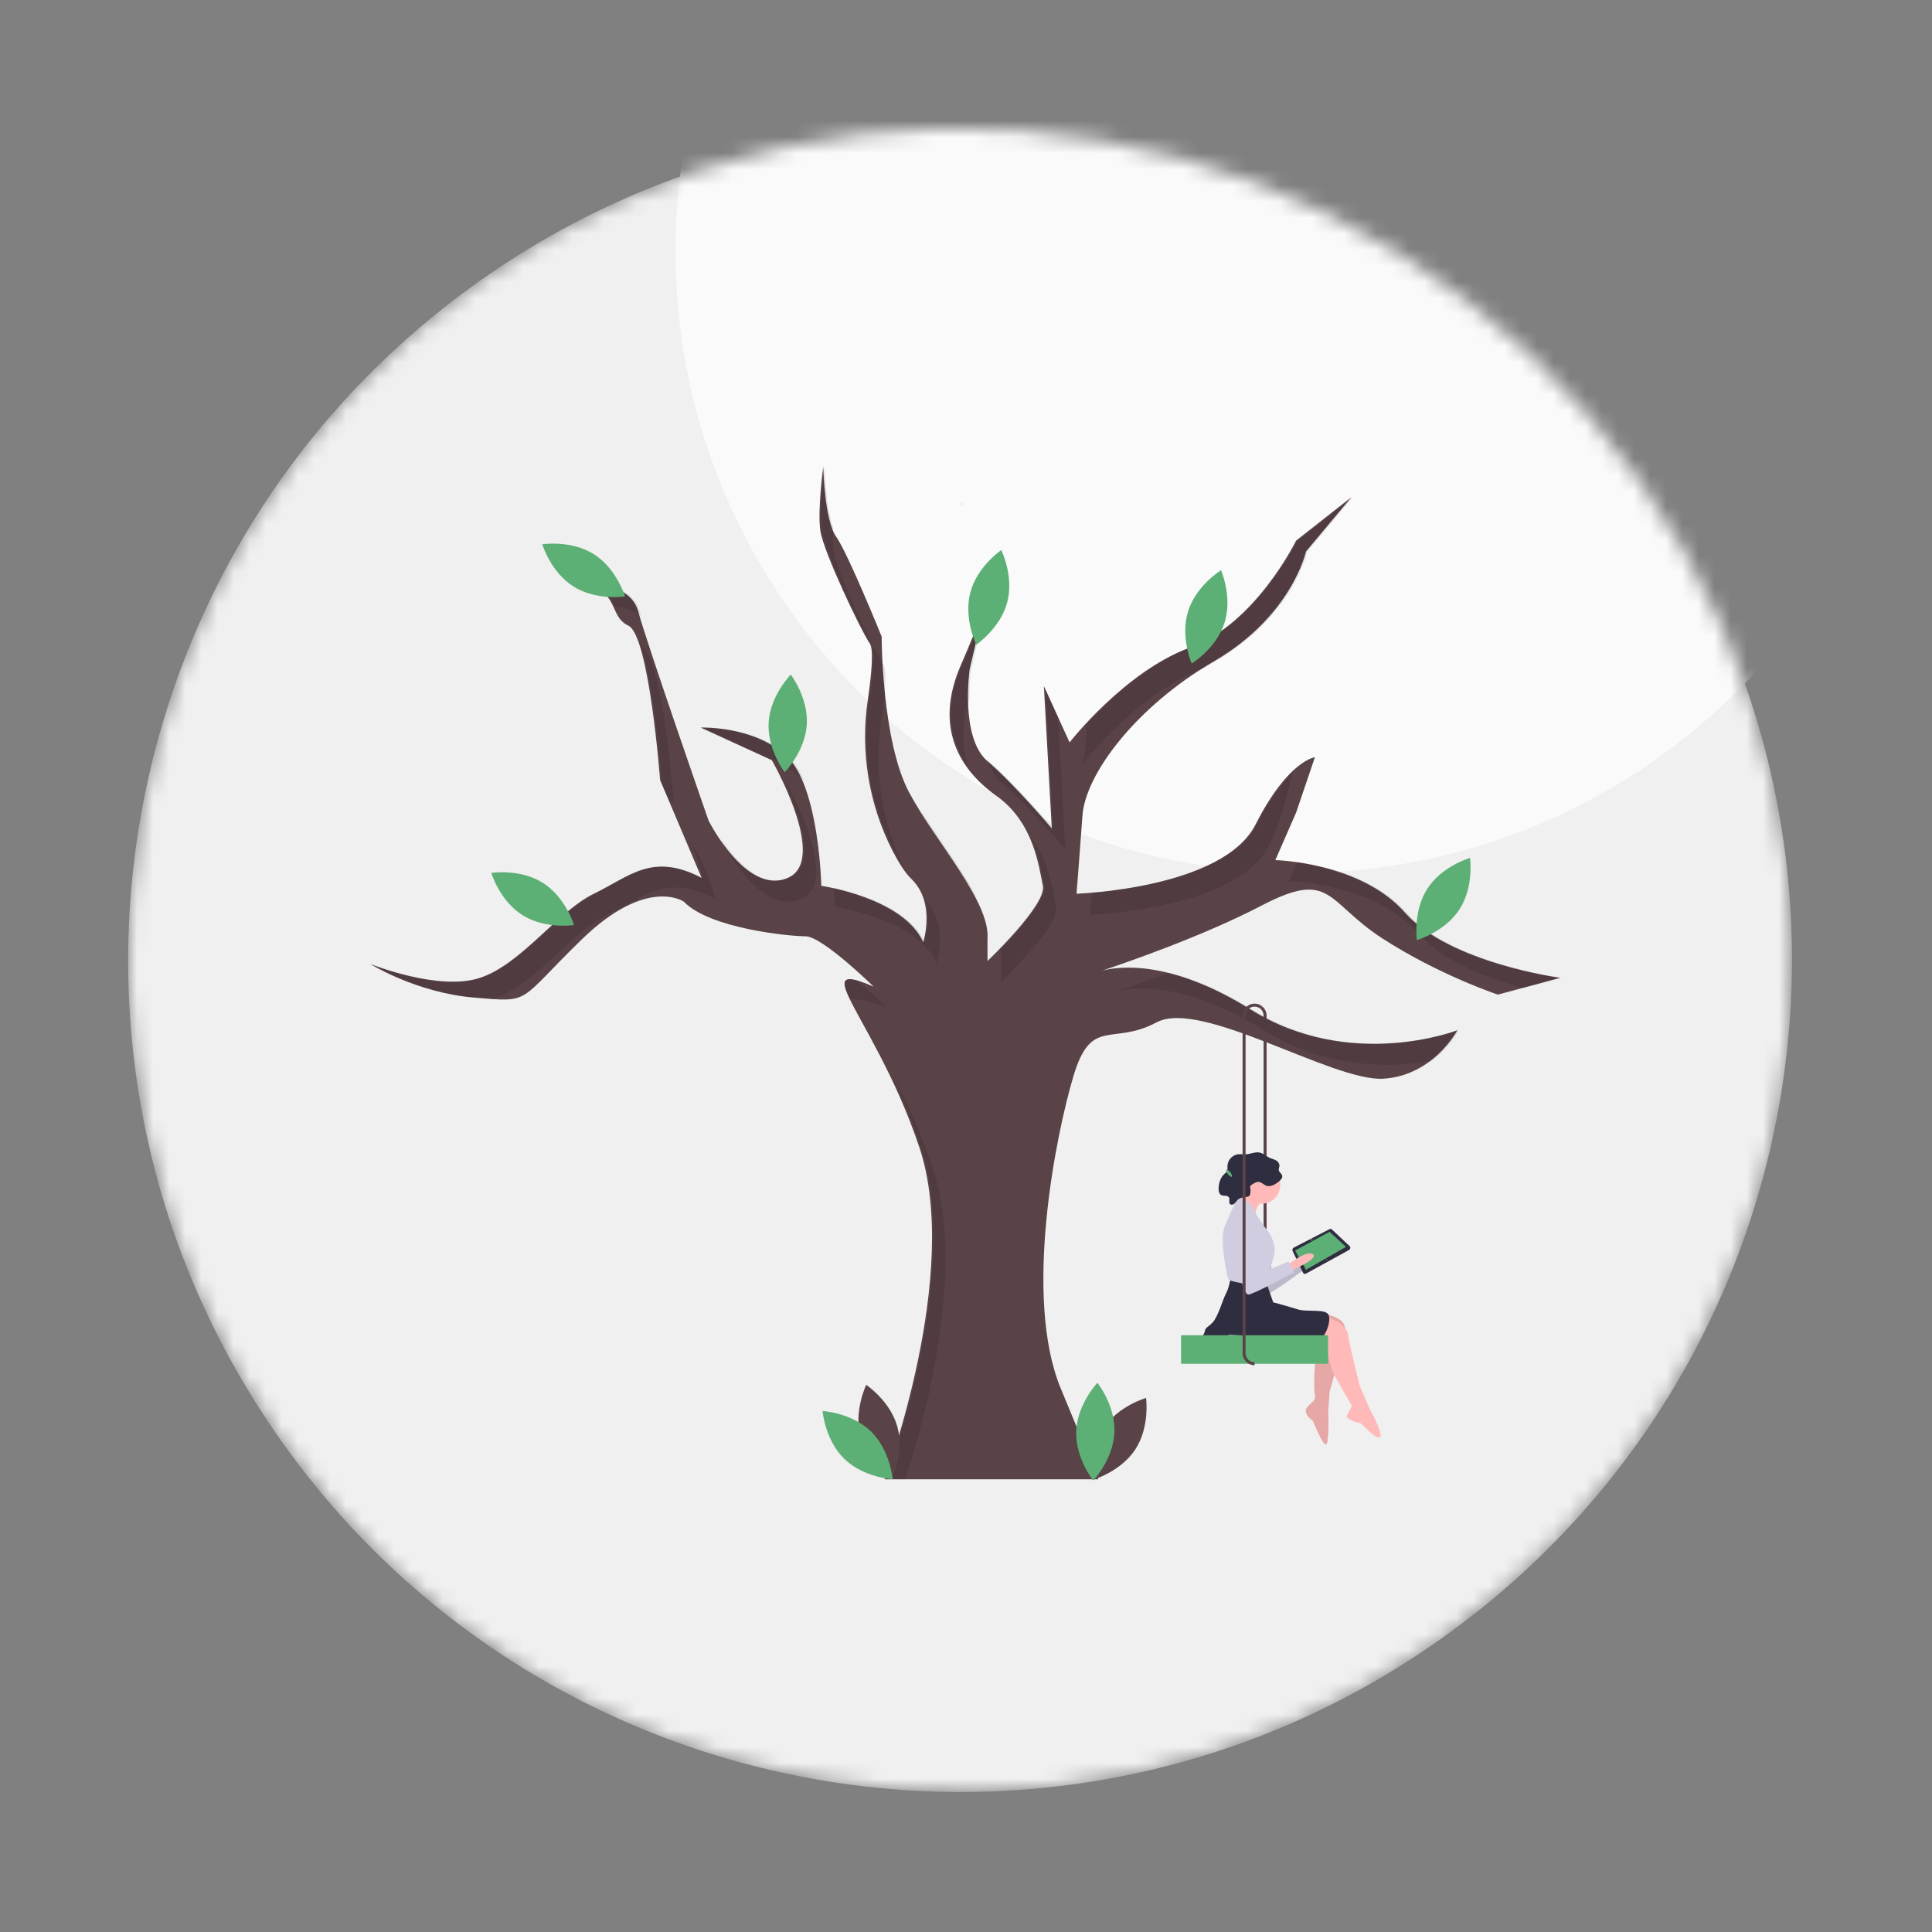 <svg width="120" height="120" viewBox="0 0 120 120" fill="none" xmlns="http://www.w3.org/2000/svg">
<rect x="0" y="0" width="120" height="120" fill="#808080" stroke="none"/>
<mask id="mask0" mask-type="alpha" maskUnits="userSpaceOnUse" x="7" y="7" width="105" height="105">
<path fill-rule="evenodd" clip-rule="evenodd" d="M89.491 101.798C112.778 85.307 118.288 53.06 101.797 29.773C85.307 6.485 53.06 0.975 29.773 17.466C6.485 33.957 0.975 66.204 17.466 89.491C33.956 112.779 66.203 118.289 89.491 101.798Z" fill="#F0F0F0"/>
</mask>
<g mask="url(#mask0)">
<path fill-rule="evenodd" clip-rule="evenodd" d="M89.491 101.798C112.778 85.307 118.288 53.06 101.797 29.773C85.307 6.485 53.06 0.975 29.773 17.466C6.485 33.957 0.975 66.204 17.466 89.491C33.956 112.779 66.203 118.289 89.491 101.798Z" fill="#F0F0F0"/>
<path fill-rule="evenodd" clip-rule="evenodd" d="M102.932 47.108C120.35 34.774 124.471 10.656 112.137 -6.761C99.803 -24.179 75.685 -28.3 58.268 -15.966C40.85 -3.632 36.729 20.486 49.063 37.903C61.397 55.321 85.515 59.442 102.932 47.108Z" fill="#FAFAFA"/>
</g>
<path d="M78.67 83.48H78.484V63.083C78.484 63 78.466 62.918 78.43 62.843C78.394 62.768 78.342 62.702 78.278 62.65L78.395 62.505C78.481 62.575 78.551 62.663 78.598 62.763C78.646 62.863 78.671 62.972 78.67 63.083V83.48Z" fill="#594347"/>
<path d="M59.682 31.137C59.73 31.247 59.766 31.362 59.789 31.48C59.737 31.3 59.696 31.177 59.682 31.137Z" fill="#594347"/>
<path d="M61.335 36.835C61.335 36.835 61.335 36.964 61.197 37.428L61.335 36.835Z" fill="#594347"/>
<path d="M78.353 56.249C74.687 58.16 69.892 59.81 68.456 60.288C69.551 60.003 72.739 59.619 77.677 62.7C83.882 66.571 90.517 63.99 90.517 63.99C90.517 63.99 89.043 66.817 85.91 67C82.776 67.185 74.605 62.024 71.841 63.499C69.076 64.973 67.786 63.13 66.68 66.817C65.574 70.503 63.547 80.578 65.882 86.23L68.216 91.882H61.581H54.946C54.946 91.882 59.738 79.103 57.096 71.24C55.617 66.836 53.54 63.647 52.766 62.026C52.377 61.214 52.315 60.797 52.819 60.817C53.105 60.829 53.574 60.983 54.27 61.287C54.27 61.287 51.075 58.154 50.031 58.154C48.986 58.154 44.071 57.662 42.474 56.004C42.474 56.004 40.201 54.406 36.146 58.338C32.091 62.27 33.074 62.27 29.45 61.963C25.882 61.66 23.087 59.929 23 59.875C23.104 59.917 27.27 61.583 29.818 60.734C32.398 59.874 34.61 56.618 36.883 55.512C39.156 54.406 40.508 52.932 43.58 54.529L41.555 49.756L41.001 48.449L41 48.447C41 48.447 40.323 39.477 39.033 38.863C37.743 38.248 38.542 36.651 36.146 36.344C36.146 36.344 39.095 35.975 39.648 38.003C40.201 40.03 44.01 50.966 44.01 50.966C44.01 50.966 46.344 55.634 48.925 54.529C51.505 53.423 47.941 47.218 47.941 47.218L43.518 45.19C43.518 45.19 46.836 45.067 48.863 46.972C50.89 48.876 51.013 55.02 51.013 55.02C51.013 55.02 56.112 55.757 57.342 58.523C57.342 58.523 58.141 56.065 56.605 54.59C56.221 54.221 55.817 53.58 55.428 52.826C53.955 49.932 53.423 46.65 53.905 43.439C54.134 41.868 54.275 40.331 54.024 39.968C53.471 39.169 51.136 34.255 50.952 32.964C50.768 31.674 51.136 28.971 51.136 28.971C51.136 28.971 51.198 32.288 51.935 33.333C52.672 34.378 54.761 39.539 54.761 39.539C54.761 39.539 54.761 46.05 56.481 49.245C58.202 52.44 61.519 56.004 61.335 58.338V59.69C61.335 59.69 65.022 56.188 64.775 55.02C64.529 53.853 64.223 51.088 61.888 49.43C59.553 47.771 58.017 45.129 59.676 41.32C60.609 39.177 61.018 38.026 61.197 37.428L60.229 41.566C60.229 41.566 59.615 45.804 61.335 47.279C61.34 47.283 61.344 47.286 61.348 47.29C63.066 48.766 65.328 51.457 65.328 51.457L65.322 51.339L64.837 42.611L64.943 42.843L65.709 44.523L66.434 46.112C66.434 46.112 69.874 41.689 73.93 40.214C77.984 38.74 80.503 33.579 80.503 33.579L83.944 30.876L81.117 34.255C81.117 34.255 80.257 38.248 75.404 41.075C70.55 43.9 67.418 48.078 67.233 50.658C67.049 53.239 66.864 55.512 66.864 55.512C66.864 55.512 75.957 55.205 77.984 51.211C80.012 47.218 81.671 47.034 81.671 47.034L80.503 50.474L79.213 53.423C79.213 53.423 84.497 53.546 87.261 56.679C90.026 59.813 96.906 60.734 96.906 60.734L93.037 61.778C93.037 61.778 89.35 60.55 85.848 58.277C82.347 56.004 82.715 53.976 78.353 56.249Z" fill="#594347"/>
<path opacity="0.1" d="M80.312 47.867C79.923 49.587 79.466 51.249 78.823 52.516C76.796 56.51 67.703 56.817 67.703 56.817C67.703 56.817 67.746 56.289 67.811 55.457C70.12 55.267 76.43 54.455 78.077 51.211C78.228 50.915 78.368 50.596 78.5 50.26L80.312 47.867Z" fill="black"/>
<path opacity="0.1" d="M66.167 52.762C66.167 52.762 63.894 50.058 62.174 48.584C61.797 48.261 61.532 47.804 61.348 47.29C61.334 47.249 61.319 47.207 61.306 47.165C61.346 47.204 61.386 47.242 61.429 47.279C62.934 48.57 64.864 50.803 65.322 51.339C65.386 51.415 65.421 51.457 65.421 51.457L64.943 42.843L65.709 44.523L66.167 52.762Z" fill="black"/>
<path opacity="0.1" d="M67.483 45.005C67.469 46.517 67.273 47.417 67.273 47.417C67.273 47.417 70.712 42.995 74.766 41.52C75.005 41.368 75.248 41.219 75.497 41.074C80.351 38.248 81.211 34.255 81.211 34.255L84.037 30.876L80.596 33.579C80.596 33.579 78.078 38.74 74.023 40.214C71.259 41.219 68.781 43.594 67.483 45.005Z" fill="black"/>
<path opacity="0.1" d="M62.174 59.643V60.994C62.174 60.994 65.86 57.492 65.614 56.325C65.426 55.432 65.201 53.606 64.062 52.054C64.576 53.227 64.732 54.371 64.869 55.02C65.045 55.857 63.199 57.895 62.141 58.981C62.178 59.199 62.189 59.422 62.174 59.643Z" fill="black"/>
<path opacity="0.1" d="M57.229 50.367C57.258 50.429 57.288 50.491 57.32 50.55C58.262 52.3 59.683 54.159 60.745 55.868C59.887 54.176 58.392 52.241 57.229 50.367Z" fill="black"/>
<path opacity="0.1" d="M77.77 62.7C75.749 61.439 74.022 60.759 72.611 60.414C71.13 60.971 69.912 61.387 69.299 61.591C70.399 61.306 73.584 60.928 78.516 64.005C82.386 66.418 86.422 66.323 88.913 65.91C89.602 65.39 90.179 64.737 90.611 63.99C90.611 63.99 83.975 66.57 77.77 62.7Z" fill="black"/>
<path opacity="0.1" d="M60.224 47.752C59.729 46.538 59.647 45.093 60.216 43.401C60.209 42.787 60.245 42.174 60.322 41.566L61.29 37.428C61.111 38.024 60.703 39.176 59.769 41.32C58.587 44.035 59.028 46.156 60.224 47.752Z" fill="black"/>
<path opacity="0.1" d="M87.355 56.679C85.437 54.506 82.309 53.781 80.571 53.541L80.052 54.728C80.052 54.728 85.335 54.851 88.1 57.984C89.633 59.721 92.432 60.779 94.621 61.376L97 60.734C97 60.734 90.119 59.812 87.355 56.679Z" fill="black"/>
<path opacity="0.1" d="M49.764 55.834C52.344 54.728 48.781 48.523 48.781 48.523L48.683 48.478C49.572 50.352 50.86 53.739 49.018 54.529C47.294 55.267 45.681 53.43 44.799 52.128C44.831 52.22 44.849 52.27 44.849 52.27C44.849 52.27 47.183 56.939 49.764 55.834Z" fill="black"/>
<path opacity="0.1" d="M58.18 59.827C58.18 59.827 58.958 57.43 57.497 55.951C57.855 57.225 57.435 58.522 57.435 58.522C56.484 56.383 53.218 55.458 51.788 55.149C51.843 55.861 51.852 56.325 51.852 56.325C51.852 56.325 56.952 57.062 58.18 59.827Z" fill="black"/>
<path opacity="0.1" d="M61.29 37.428C61.428 36.964 61.428 36.835 61.428 36.835L61.29 37.428Z" fill="black"/>
<path opacity="0.1" d="M30.619 62.05C30.632 62.046 30.644 62.043 30.657 62.039C33.237 61.179 35.449 57.922 37.722 56.817C39.995 55.711 41.347 54.236 44.419 55.834C44.419 55.834 43.881 53.634 42.84 52.189C43.185 52.943 43.464 53.726 43.673 54.529C40.601 52.931 39.249 54.406 36.976 55.512C34.703 56.618 32.492 59.874 29.911 60.734C27.331 61.594 23.092 59.874 23.092 59.874C23.092 59.874 25.918 61.655 29.543 61.963C29.957 61.998 30.311 62.029 30.619 62.05Z" fill="black"/>
<path opacity="0.1" d="M41.839 49.751C41.839 49.751 41.738 49.753 41.555 49.756L41.001 48.448C41.061 48.447 41.093 48.447 41.093 48.447C41.093 48.447 40.666 42.789 39.844 40.153C39.855 40.157 39.863 40.163 39.872 40.167C41.162 40.782 41.839 49.751 41.839 49.751Z" fill="black"/>
<path opacity="0.1" d="M56.233 91.882C57.359 88.431 60.066 78.889 57.935 72.544C57.014 69.804 56.161 68.057 55.44 66.942C55.979 67.998 56.569 69.393 57.189 71.24C59.831 79.103 55.039 91.882 55.039 91.882H56.233Z" fill="black"/>
<path opacity="0.1" d="M55.109 62.592C54.368 62.266 53.574 62.075 52.766 62.026C52.377 61.214 52.315 60.797 52.819 60.817C52.959 60.842 53.099 60.872 53.239 60.907C54.227 61.727 55.109 62.592 55.109 62.592Z" fill="black"/>
<path opacity="0.1" d="M38.476 38.266C38.547 38.384 38.632 38.493 38.729 38.589C38.657 38.472 38.573 38.364 38.476 38.266Z" fill="black"/>
<path opacity="0.1" d="M49.702 48.277C49.797 48.367 49.886 48.463 49.968 48.564C49.699 47.917 49.367 47.358 48.957 46.972C46.929 45.068 43.612 45.19 43.612 45.19L47.772 47.097C48.485 47.363 49.14 47.764 49.702 48.277Z" fill="black"/>
<path opacity="0.1" d="M54.117 39.968C54.368 40.331 54.227 41.867 53.998 43.439C53.516 46.65 54.048 49.932 55.522 52.826C55.717 53.213 55.936 53.588 56.176 53.95C54.772 51.099 54.272 47.887 54.744 44.744C54.973 43.172 55.114 41.635 54.863 41.273C54.31 40.474 51.975 35.559 51.791 34.269C51.736 33.769 51.723 33.264 51.752 32.762C51.275 31.408 51.23 28.971 51.23 28.971C51.23 28.971 50.861 31.674 51.045 32.965C51.23 34.255 53.564 39.17 54.117 39.968Z" fill="black"/>
<path opacity="0.1" d="M59.881 31.475C59.856 31.354 59.819 31.235 59.769 31.121C59.769 31.121 59.817 31.254 59.881 31.475Z" fill="black"/>
<path opacity="0.1" d="M38.182 37.663C38.723 37.729 39.346 37.895 39.821 38.28C39.79 38.176 39.763 38.082 39.742 38.003C39.189 35.975 36.239 36.343 36.239 36.343C37.572 36.514 37.916 37.084 38.182 37.663Z" fill="black"/>
<path d="M80.668 78.369C80.668 78.369 81.722 77.263 82.154 77.485C82.585 77.708 80.913 78.697 80.913 78.697L80.668 78.369Z" fill="#FFB9B9"/>
<path opacity="0.1" d="M80.668 78.369C80.668 78.369 81.722 77.263 82.154 77.485C82.585 77.708 80.913 78.697 80.913 78.697L80.668 78.369Z" fill="black"/>
<path d="M77.451 75.954C77.451 75.954 77.063 76.649 77.165 77.398C77.266 78.147 78.194 80.55 78.509 80.507C78.824 80.464 81.16 78.743 81.16 78.743L80.714 78.121L79.008 79.155C79.008 79.155 78.748 75.458 77.451 75.954Z" fill="#D0CDE1"/>
<path d="M83.778 77.646L81.118 79.107C81.103 79.118 81.085 79.124 81.067 79.127C81.048 79.13 81.03 79.129 81.012 79.123C80.994 79.118 80.978 79.109 80.964 79.097C80.95 79.084 80.939 79.069 80.932 79.052L80.28 77.69C80.267 77.651 80.269 77.609 80.285 77.572C80.302 77.534 80.33 77.504 80.367 77.486L82.576 76.347C82.603 76.331 82.635 76.325 82.667 76.331C82.698 76.337 82.726 76.354 82.745 76.38L83.848 77.419C83.859 77.438 83.866 77.46 83.868 77.482C83.871 77.504 83.868 77.526 83.862 77.547C83.855 77.569 83.845 77.588 83.83 77.605C83.816 77.622 83.798 77.636 83.778 77.646Z" fill="#2F2E41"/>
<path d="M83.601 77.445L81.107 78.87L80.443 77.674L82.582 76.51L83.601 77.445Z" fill="#5DB075"/>
<path d="M81.508 77.032C81.521 77.017 81.521 76.995 81.507 76.984C81.494 76.973 81.473 76.977 81.46 76.992C81.447 77.008 81.447 77.029 81.46 77.04C81.474 77.052 81.495 77.048 81.508 77.032Z" fill="#F2F2F2"/>
<path d="M82.426 78.249C82.434 78.239 82.434 78.225 82.425 78.217C82.416 78.21 82.402 78.212 82.394 78.223C82.385 78.233 82.385 78.247 82.394 78.255C82.403 78.262 82.417 78.26 82.426 78.249Z" fill="#F2F2F2"/>
<path opacity="0.1" d="M77.451 75.954C77.451 75.954 77.063 76.649 77.165 77.398C77.266 78.147 78.194 80.55 78.509 80.507C78.824 80.464 81.16 78.743 81.16 78.743L80.714 78.121L79.008 79.155C79.008 79.155 78.748 75.458 77.451 75.954Z" fill="black"/>
<path d="M79.955 78.58C79.955 78.58 81.148 77.625 81.546 77.904C81.944 78.182 80.154 78.938 80.154 78.938L79.955 78.58Z" fill="#FFB9B9"/>
<path d="M78.364 74.762C79.001 74.762 79.518 74.246 79.518 73.609C79.518 72.971 79.001 72.455 78.364 72.455C77.727 72.455 77.21 72.971 77.21 73.609C77.21 74.246 77.727 74.762 78.364 74.762Z" fill="#FFB9B9"/>
<path d="M82.341 81.642C82.341 81.642 83.574 81.802 83.534 82.557C83.495 83.313 82.58 86.455 82.58 86.455L82.5 87.688C82.5 87.688 82.58 89.756 82.341 89.716C82.103 89.677 81.546 88.245 81.546 88.245C81.546 88.245 80.87 87.807 81.188 87.409C81.506 87.012 81.745 87.052 81.665 86.614C81.585 86.177 81.625 84.347 81.864 83.79C82.103 83.233 82.242 82.926 82.242 82.926L81.466 82.875L82.341 81.642Z" fill="#FFB9B9"/>
<path opacity="0.1" d="M82.341 81.642C82.341 81.642 83.574 81.802 83.534 82.557C83.495 83.313 82.58 86.455 82.58 86.455L82.5 87.688C82.5 87.688 82.58 89.756 82.341 89.716C82.103 89.677 81.546 88.245 81.546 88.245C81.546 88.245 80.87 87.807 81.188 87.409C81.506 87.012 81.745 87.052 81.665 86.614C81.585 86.177 81.625 84.347 81.864 83.79C82.103 83.233 82.242 82.926 82.242 82.926L81.466 82.875L82.341 81.642Z" fill="black"/>
<path d="M82.421 81.841C82.421 81.841 83.614 82.12 83.733 82.915C83.853 83.711 84.449 86.057 84.449 86.057L85.086 87.529C85.086 87.529 86.08 89.319 85.642 89.279C85.205 89.239 84.608 88.364 84.409 88.364C84.211 88.364 83.614 88.125 83.654 87.966C83.694 87.807 83.972 87.33 83.972 87.33L83.01 85.654C82.824 85.33 82.683 84.983 82.592 84.621C82.493 84.228 82.381 83.747 82.381 83.591C82.381 83.313 81.586 83.194 81.586 83.194L82.421 81.841Z" fill="#FFB9B9"/>
<path d="M78.523 79.296L79.08 80.887C79.08 80.887 79.955 81.125 80.591 81.324C81.228 81.523 82.421 81.245 82.54 81.722C82.659 82.199 82.302 83.034 81.944 83.233C81.586 83.432 81.387 83.631 80.233 83.313C79.08 82.995 76.336 82.915 76.336 82.915C76.07 83.075 75.77 83.17 75.46 83.194C74.944 83.233 74.824 83.273 74.665 83.154C74.506 83.034 74.745 83.034 74.824 82.716C74.904 82.398 74.944 82.517 75.302 82.159C75.659 81.802 75.938 80.728 76.137 80.37C76.336 80.012 76.455 79.296 76.455 79.296H78.523Z" fill="#2F2E41"/>
<path d="M78.444 74.563C78.299 74.669 78.181 74.806 78.098 74.965C78.016 75.123 77.97 75.299 77.966 75.478C77.966 76.075 76.773 74.841 76.773 74.841C76.773 74.841 77.41 74.046 77.41 73.807C77.41 73.568 78.444 74.563 78.444 74.563Z" fill="#FFB9B9"/>
<path d="M76.932 74.324C76.932 74.324 77.648 74.603 77.807 75C77.966 75.398 78.563 76.233 78.563 76.233C78.563 76.233 79.398 77.108 79.12 78.063C78.841 79.017 78.603 79.256 78.603 79.415C78.603 79.574 78.205 79.853 77.887 79.813C77.569 79.773 76.375 79.614 76.296 79.455C76.216 79.296 75.739 77.029 76.057 76.194C76.315 75.555 76.607 74.931 76.932 74.324Z" fill="#D0CDE1"/>
<path d="M78.699 73.661C78.957 73.722 79.211 73.558 79.422 73.395C79.542 73.302 79.675 73.17 79.638 73.021C79.605 72.889 79.449 72.814 79.427 72.68C79.411 72.586 79.466 72.495 79.47 72.401C79.466 72.329 79.442 72.259 79.401 72.199C79.361 72.14 79.304 72.093 79.238 72.063C79.113 71.995 78.97 71.967 78.841 71.906C78.643 71.814 78.479 71.647 78.269 71.594C77.981 71.52 77.688 71.676 77.392 71.696C77.212 71.708 77.031 71.67 76.854 71.7C76.685 71.734 76.532 71.824 76.421 71.956C76.309 72.087 76.245 72.252 76.239 72.424C76.237 72.551 76.262 72.692 76.186 72.793C76.156 72.827 76.123 72.858 76.085 72.884C75.822 73.097 75.702 73.453 75.689 73.796C75.682 73.964 75.717 74.165 75.867 74.236C75.947 74.264 76.032 74.275 76.116 74.271C76.159 74.269 76.201 74.278 76.24 74.296C76.278 74.314 76.311 74.342 76.337 74.376C76.405 74.496 76.303 74.674 76.392 74.779C76.459 74.857 76.589 74.831 76.668 74.764C76.746 74.697 76.794 74.6 76.869 74.529C77.013 74.389 77.227 74.364 77.424 74.342C77.483 74.342 77.54 74.323 77.587 74.289C77.623 74.251 77.647 74.203 77.654 74.152C77.68 74.033 77.681 73.911 77.655 73.792C77.643 73.755 77.641 73.716 77.651 73.678C77.664 73.651 77.684 73.629 77.709 73.613C77.832 73.521 78.046 73.387 78.205 73.412C78.382 73.44 78.521 73.619 78.699 73.661Z" fill="#2F2E41"/>
<path d="M77.091 75.756C77.091 75.756 76.614 76.392 76.614 77.148C76.614 77.904 77.211 80.409 77.529 80.409C77.847 80.409 80.392 79.017 80.392 79.017L80.034 78.341L78.205 79.137C78.205 79.137 78.444 75.438 77.091 75.756Z" fill="#D0CDE1"/>
<path d="M82.492 82.935H73.358V84.706H82.492V82.935Z" fill="#5DB075"/>
<path d="M77.925 84.799C77.727 84.799 77.537 84.72 77.398 84.58C77.258 84.441 77.179 84.251 77.179 84.053V63.083C77.179 62.942 77.219 62.804 77.294 62.685C77.37 62.566 77.477 62.47 77.605 62.41C77.732 62.349 77.874 62.326 78.014 62.343C78.154 62.36 78.286 62.416 78.395 62.505L78.278 62.649C78.196 62.583 78.096 62.541 77.991 62.528C77.886 62.515 77.78 62.533 77.684 62.578C77.589 62.623 77.508 62.695 77.452 62.784C77.395 62.874 77.365 62.977 77.365 63.083V84.053C77.366 84.202 77.425 84.344 77.529 84.448C77.634 84.553 77.776 84.612 77.925 84.612V84.799Z" fill="#594347"/>
<path d="M76.516 73.087C76.556 73.055 76.51 72.931 76.413 72.811C76.316 72.691 76.206 72.619 76.165 72.651C76.125 72.683 76.171 72.807 76.268 72.928C76.365 73.048 76.475 73.12 76.516 73.087Z" fill="#5DB075"/>
<path d="M68.53 88.726C67.614 90.131 67.865 91.918 67.865 91.918C67.865 91.918 69.601 91.427 70.518 90.022C71.434 88.617 71.183 86.83 71.183 86.83C71.183 86.83 69.446 87.321 68.53 88.726Z" fill="#594347"/>
<path d="M69.218 88.974C69.146 90.65 67.902 91.957 67.902 91.957C67.902 91.957 66.775 90.548 66.847 88.872C66.92 87.196 68.164 85.888 68.164 85.888C68.164 85.888 69.291 87.298 69.218 88.974Z" fill="#5DB075"/>
<path d="M53.451 89.257C53.889 90.876 55.39 91.879 55.39 91.879C55.39 91.879 56.18 90.257 55.742 88.638C55.304 87.018 53.803 86.016 53.803 86.016C53.803 86.016 53.013 87.638 53.451 89.257Z" fill="#594347"/>
<path d="M54.096 88.909C55.298 90.08 55.445 91.879 55.445 91.879C55.445 91.879 53.642 91.781 52.44 90.61C51.238 89.44 51.091 87.641 51.091 87.641C51.091 87.641 52.893 87.739 54.096 88.909Z" fill="#5DB075"/>
<path d="M50.111 45.006C50.006 46.68 48.737 47.964 48.737 47.964C48.737 47.964 47.638 46.532 47.743 44.858C47.847 43.184 49.116 41.901 49.116 41.901C49.116 41.901 50.215 43.332 50.111 45.006Z" fill="#5DB075"/>
<path d="M36.884 34.422C38.303 35.317 38.821 37.045 38.821 37.045C38.821 37.045 37.038 37.324 35.619 36.429C34.2 35.535 33.682 33.806 33.682 33.806C33.682 33.806 35.465 33.527 36.884 34.422Z" fill="#5DB075"/>
<path d="M33.715 54.833C35.134 55.728 35.652 57.456 35.652 57.456C35.652 57.456 33.869 57.735 32.45 56.84C31.031 55.946 30.513 54.217 30.513 54.217C30.513 54.217 32.296 53.938 33.715 54.833Z" fill="#5DB075"/>
<path d="M62.563 37.406C62.135 39.028 60.641 40.04 60.641 40.04C60.641 40.04 59.84 38.422 60.269 36.8C60.696 35.179 62.191 34.166 62.191 34.166C62.191 34.166 62.991 35.784 62.563 37.406Z" fill="#5DB075"/>
<path d="M76.062 38.671C75.559 40.271 74.019 41.212 74.019 41.212C74.019 41.212 73.295 39.559 73.798 37.959C74.301 36.359 75.84 35.417 75.84 35.417C75.84 35.417 76.565 37.07 76.062 38.671Z" fill="#5DB075"/>
<path d="M90.652 56.481C89.741 57.89 88.006 58.387 88.006 58.387C88.006 58.387 87.748 56.601 88.659 55.192C89.57 53.784 91.305 53.286 91.305 53.286C91.305 53.286 91.563 55.073 90.652 56.481Z" fill="#5DB075"/>
</svg>
